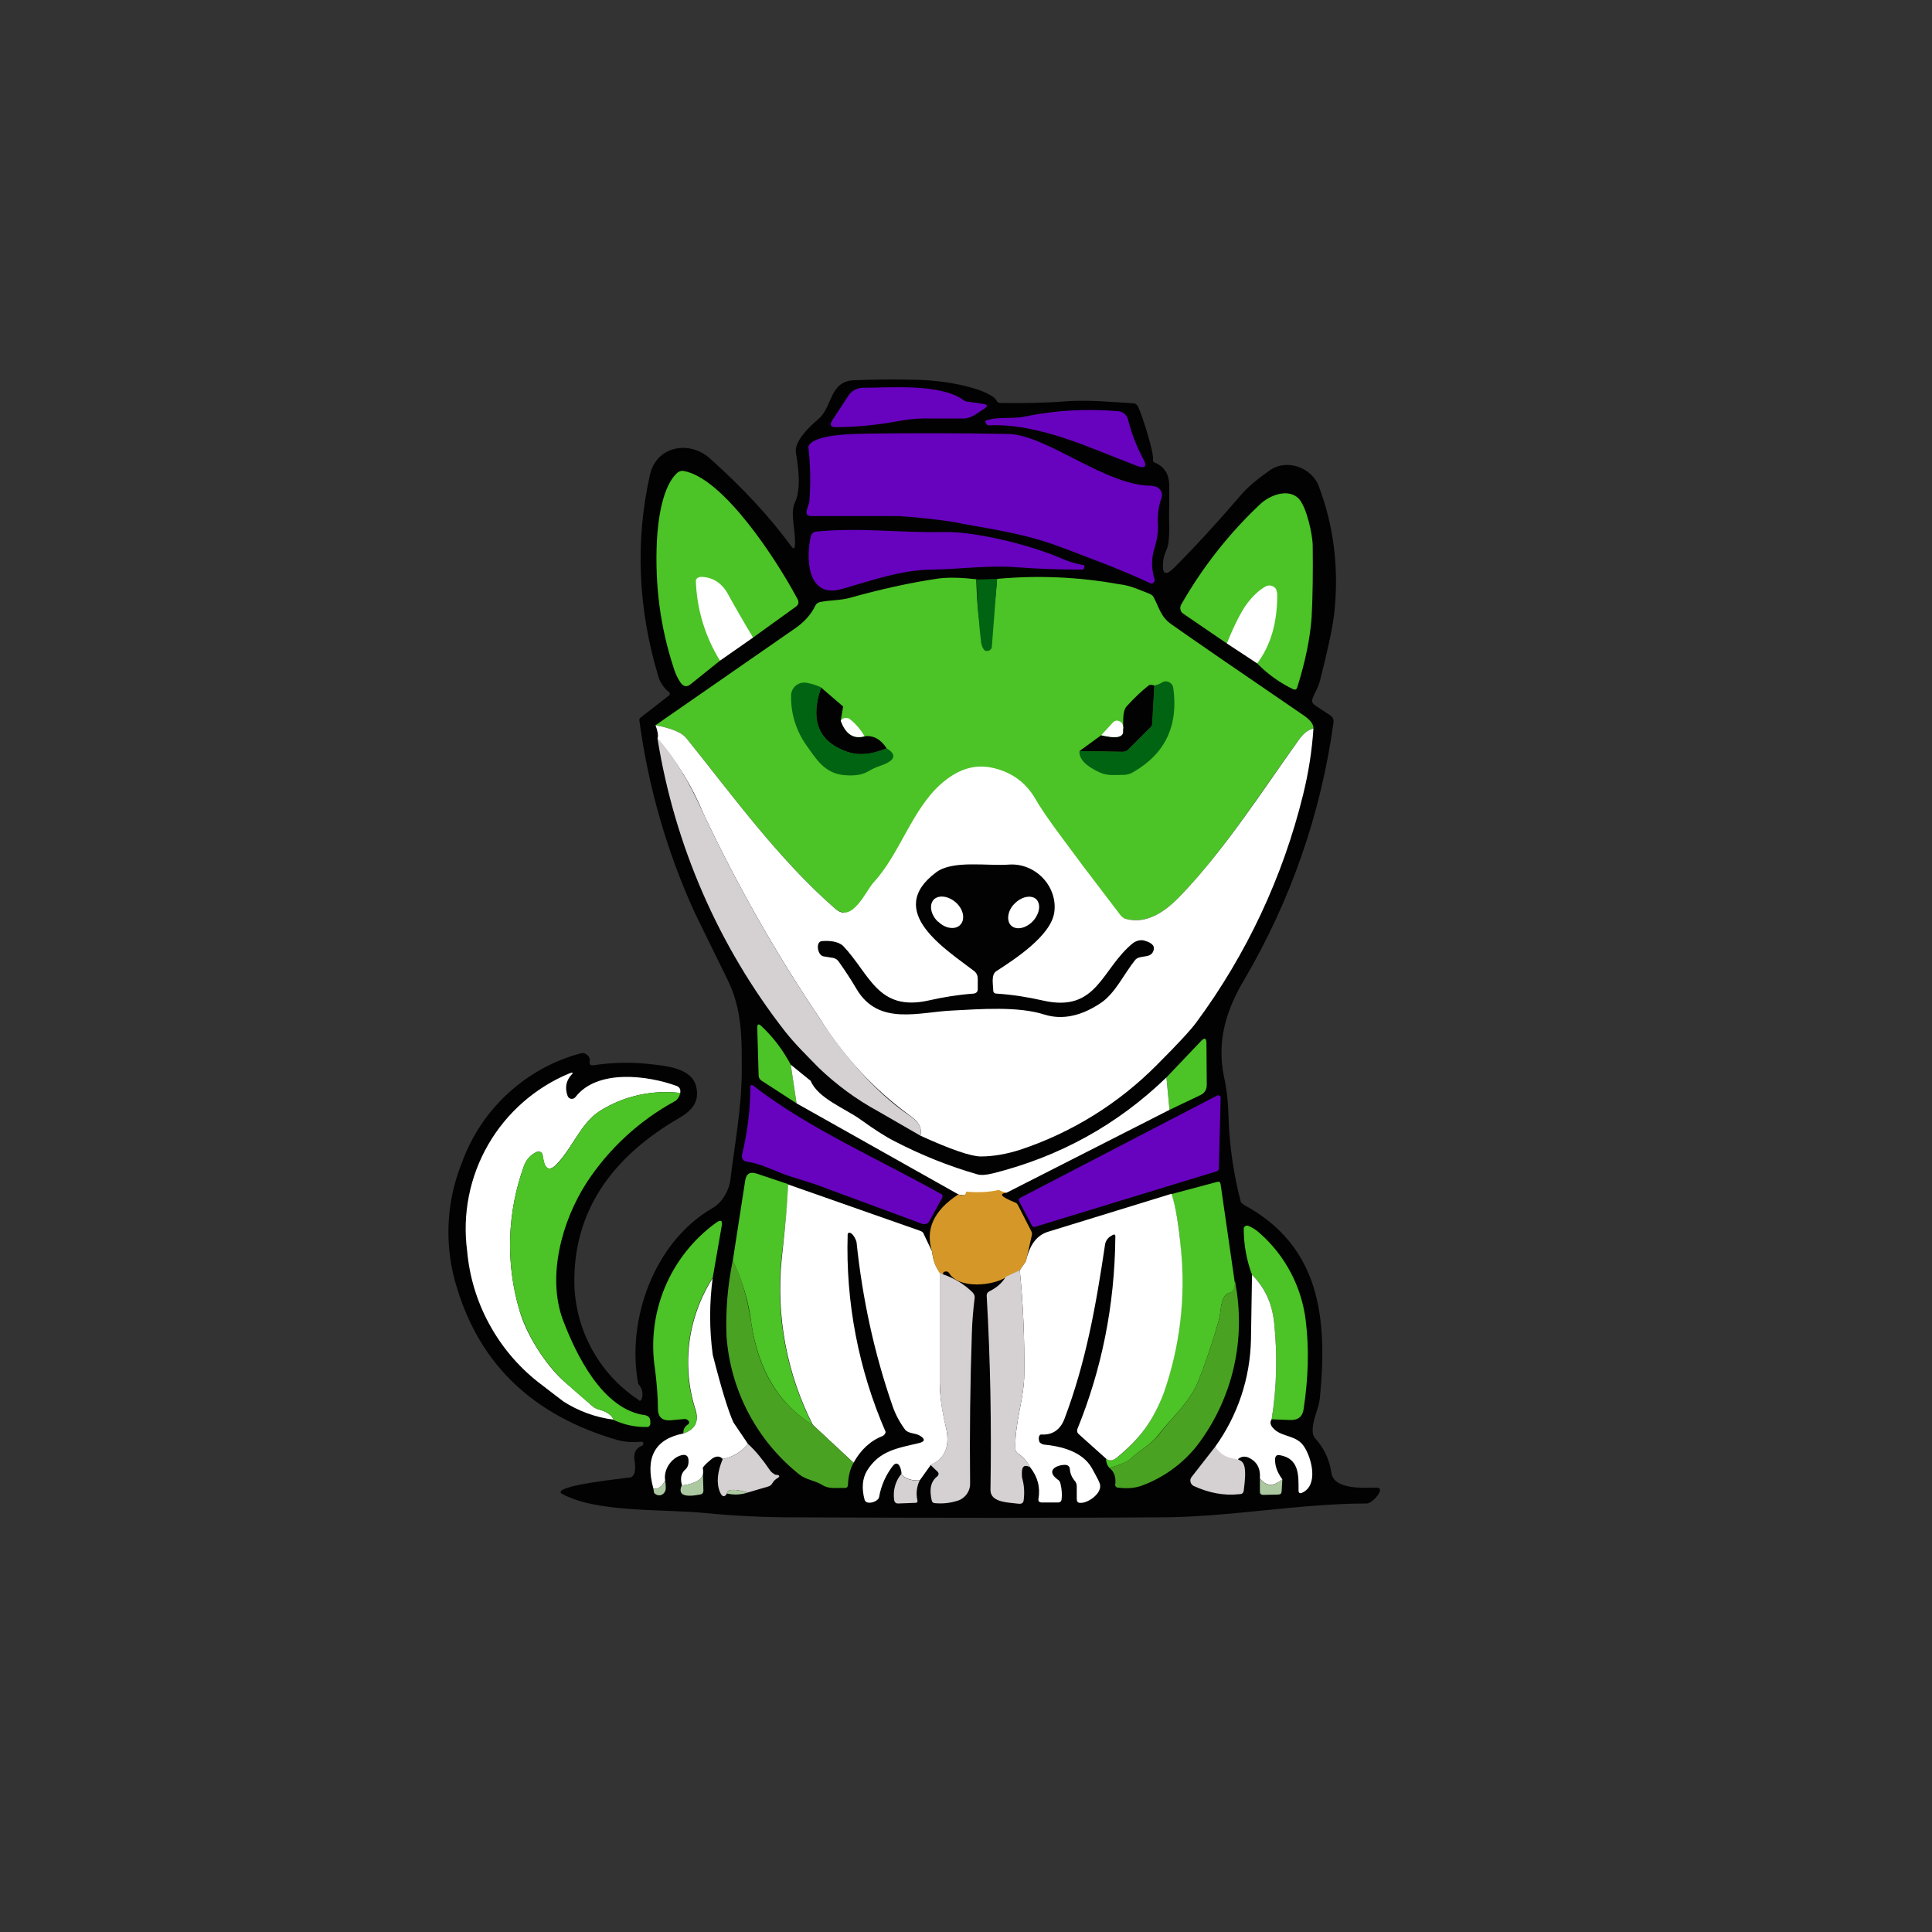<svg width="24" height="24" viewBox="0 0 24 24" fill="none" xmlns="http://www.w3.org/2000/svg">
<rect x="0" y="0" width="24" height="24" fill="#333333" stroke="none"/>
<path d="M6.968 18.549C6.9 18.45 7.731 18.369 7.8 18.356C7.873 18.36 7.903 18.296 7.885 18.159C7.864 18.06 7.894 17.991 7.971 17.961C7.988 17.953 7.993 17.944 7.993 17.927L7.98 17.91C7.974 17.908 7.968 17.908 7.963 17.91C7.864 17.919 7.765 17.914 7.671 17.889C6.634 17.588 5.97 16.963 5.678 16.003C5.516 15.492 5.537 14.94 5.738 14.443C5.857 14.114 6.053 13.818 6.311 13.582C6.568 13.345 6.879 13.174 7.217 13.084C7.243 13.076 7.268 13.084 7.29 13.101C7.32 13.123 7.333 13.157 7.324 13.191C7.324 13.226 7.333 13.234 7.367 13.234C7.608 13.196 7.853 13.192 8.095 13.221C8.293 13.243 8.593 13.273 8.648 13.496C8.695 13.693 8.588 13.8 8.434 13.89C7.675 14.331 7.153 14.961 7.135 15.861C7.127 16.162 7.196 16.46 7.335 16.727C7.473 16.994 7.678 17.221 7.928 17.387C7.945 17.409 7.958 17.404 7.971 17.378C7.993 17.314 7.98 17.25 7.928 17.19C7.778 16.389 8.13 15.424 8.85 15.008C8.97 14.94 9.055 14.794 9.073 14.657C9.124 14.229 9.21 13.783 9.214 13.333C9.214 12.913 9.227 12.544 9.03 12.154L8.631 11.34C8.284 10.579 8.051 9.77 7.941 8.94C7.941 8.931 7.95 8.923 7.958 8.914L8.305 8.644C8.327 8.627 8.327 8.61 8.305 8.593C8.244 8.543 8.199 8.476 8.177 8.4C7.924 7.556 7.89 6.72 8.074 5.897C8.155 5.541 8.563 5.464 8.82 5.696C9.231 6.064 9.57 6.429 9.831 6.789C9.857 6.823 9.874 6.819 9.874 6.776C9.891 6.609 9.81 6.381 9.874 6.244C9.955 6.077 9.917 5.803 9.887 5.623C9.865 5.477 10.063 5.293 10.165 5.207C10.345 5.057 10.298 4.736 10.611 4.723C10.847 4.714 11.117 4.71 11.421 4.719C11.657 4.723 12.15 4.791 12.347 4.937L12.377 4.971C12.386 4.993 12.403 5.006 12.424 5.006C12.703 5.01 12.981 5.006 13.26 4.984C13.53 4.967 13.804 4.993 14.074 5.01C14.104 5.01 14.126 5.027 14.138 5.053C14.194 5.169 14.335 5.627 14.323 5.704C14.318 5.726 14.327 5.743 14.348 5.747C14.464 5.799 14.52 5.889 14.524 6.013V6.313C14.515 6.454 14.546 6.711 14.49 6.831C14.464 6.891 14.447 6.951 14.447 7.003C14.438 7.131 14.481 7.153 14.575 7.063C14.845 6.793 15.124 6.489 15.411 6.154C15.505 6.043 15.634 5.94 15.788 5.833C16.003 5.696 16.298 5.82 16.38 6.034C16.568 6.527 16.637 7.063 16.573 7.633C16.547 7.834 16.487 8.104 16.397 8.456C16.384 8.507 16.363 8.554 16.341 8.597C16.324 8.623 16.316 8.653 16.303 8.683C16.294 8.713 16.303 8.739 16.333 8.76L16.521 8.884C16.555 8.906 16.573 8.94 16.564 8.983C16.409 10.107 16.033 11.189 15.458 12.167C15.236 12.54 15.116 12.917 15.201 13.358C15.24 13.526 15.257 13.701 15.261 13.873C15.272 14.232 15.324 14.588 15.415 14.936L15.45 14.966C16.405 15.48 16.491 16.38 16.397 17.357C16.384 17.511 16.298 17.636 16.307 17.786C16.307 17.82 16.32 17.846 16.341 17.871C16.448 17.991 16.513 18.128 16.538 18.291C16.568 18.514 16.95 18.48 17.104 18.48C17.22 18.484 17.048 18.677 16.98 18.677C16.127 18.677 15.265 18.849 14.404 18.849C13.221 18.857 11.713 18.857 9.878 18.849C9.488 18.849 9.124 18.831 8.777 18.797C8.228 18.741 7.397 18.797 6.968 18.549Z" fill="#020202"/>
<path d="M12.017 4.989L12.223 5.019C12.265 5.027 12.274 5.044 12.231 5.074C12.146 5.126 12.077 5.194 11.974 5.199H11.554C11.425 5.194 11.284 5.207 11.126 5.237C10.886 5.28 10.637 5.306 10.38 5.306C10.32 5.306 10.303 5.28 10.337 5.224L10.534 4.924C10.553 4.891 10.582 4.863 10.616 4.844C10.65 4.825 10.688 4.816 10.727 4.817C11.057 4.817 11.683 4.761 11.97 4.971C11.982 4.981 11.997 4.987 12.013 4.989H12.017ZM13.894 5.109C13.923 5.111 13.95 5.123 13.971 5.143C13.993 5.162 14.008 5.187 14.014 5.216C14.053 5.374 14.113 5.533 14.194 5.687C14.258 5.799 14.228 5.829 14.108 5.781C13.543 5.567 12.904 5.254 12.278 5.284C12.261 5.284 12.223 5.237 12.248 5.224C12.411 5.169 12.561 5.211 12.737 5.173C13.117 5.096 13.507 5.074 13.894 5.109Z" fill="#6703BF"/>
<path d="M14.314 6.039C14.343 6.037 14.371 6.046 14.393 6.065C14.415 6.083 14.43 6.109 14.434 6.137C14.434 6.159 14.434 6.18 14.425 6.193C14.392 6.294 14.377 6.4 14.383 6.506C14.391 6.6 14.374 6.699 14.344 6.801C14.301 6.93 14.301 7.067 14.344 7.204C14.344 7.23 14.318 7.256 14.293 7.247C14.1 7.157 13.907 7.076 13.71 6.999C12.981 6.724 12.956 6.677 11.953 6.506C11.837 6.471 11.241 6.407 11.113 6.411H10.08C9.96 6.411 10.054 6.283 10.054 6.227C10.073 6.002 10.068 5.775 10.041 5.55C10.097 5.387 10.641 5.391 10.761 5.387C11.318 5.379 11.91 5.379 12.531 5.391C13.007 5.404 13.744 6.043 14.314 6.034V6.039Z" fill="#6703BF"/>
<path d="M9.355 7.92C8.777 7.256 8.777 7.539 8.944 8.207L8.58 8.499C8.533 8.537 8.494 8.533 8.455 8.481C8.42 8.43 8.393 8.374 8.374 8.314C8.203 7.8 8.134 7.273 8.16 6.72C8.173 6.476 8.224 6.034 8.421 5.867C8.443 5.854 8.464 5.846 8.49 5.85C8.991 5.936 9.655 6.969 9.904 7.436C9.93 7.479 9.921 7.513 9.883 7.539L9.355 7.92ZM15.617 8.241C15.818 7.659 15.617 7.371 15.24 7.993L14.7 7.624C14.681 7.612 14.668 7.593 14.664 7.572C14.659 7.55 14.663 7.527 14.674 7.509C14.937 7.048 15.266 6.629 15.651 6.266C15.771 6.15 16.007 6.06 16.136 6.197C16.23 6.3 16.307 6.639 16.307 6.784C16.311 7.114 16.307 7.406 16.294 7.659C16.277 7.916 16.217 8.216 16.114 8.541C16.105 8.567 16.088 8.571 16.067 8.563C15.899 8.483 15.747 8.374 15.617 8.241Z" fill="#4CC326"/>
<path d="M13.178 6.934C13.264 6.973 13.358 7.003 13.461 7.02C13.483 7.029 13.466 7.076 13.448 7.076C13.17 7.076 12.896 7.067 12.621 7.046C12.27 7.02 11.923 7.071 11.571 7.076C11.194 7.08 10.821 7.213 10.461 7.316C10.015 7.444 10.011 6.913 10.075 6.651C10.084 6.626 10.105 6.609 10.136 6.604C10.675 6.549 11.181 6.621 11.721 6.609C12.12 6.6 12.801 6.771 13.178 6.934Z" fill="#6703BF"/>
<path d="M9.355 7.92L8.944 8.207C8.758 7.907 8.654 7.562 8.644 7.209C8.649 7.194 8.66 7.181 8.674 7.174L8.7 7.166C8.85 7.166 8.965 7.239 9.043 7.38C9.137 7.551 9.244 7.736 9.355 7.92Z" fill="white"/>
<path d="M12.128 7.2C12.15 8.079 12.308 8.241 12.386 7.191C12.889 7.145 13.396 7.166 13.894 7.256C14.048 7.273 14.143 7.324 14.28 7.376C14.301 7.384 14.323 7.401 14.331 7.419C14.4 7.547 14.417 7.663 14.554 7.757C14.833 7.954 15.381 8.331 16.204 8.893C16.281 8.949 16.32 9 16.316 9.051C16.251 9.064 16.191 9.111 16.136 9.189C15.664 9.836 15.214 10.56 14.665 11.126C14.486 11.314 14.25 11.49 13.98 11.413C12.394 10.941 11.82 11.709 10.444 11.327C10.419 11.32 10.395 11.306 10.376 11.289C9.673 10.676 9.103 9.887 8.524 9.167C8.468 9.099 8.344 9.047 8.143 9.009L9.861 7.817C9.99 7.731 10.075 7.633 10.127 7.526C10.133 7.514 10.141 7.503 10.151 7.495C10.162 7.487 10.174 7.481 10.187 7.479C10.307 7.453 10.431 7.461 10.556 7.427C10.937 7.32 11.301 7.239 11.653 7.187C11.781 7.17 11.94 7.174 12.133 7.196L12.128 7.2Z" fill="#4CC326"/>
<path d="M12.128 7.2L12.386 7.191L12.321 8.036C12.32 8.045 12.317 8.053 12.312 8.061C12.306 8.068 12.299 8.074 12.291 8.079C12.282 8.084 12.272 8.087 12.261 8.087C12.251 8.087 12.24 8.084 12.231 8.079C12.21 8.057 12.197 8.027 12.188 7.984C12.158 7.727 12.137 7.466 12.133 7.196L12.128 7.2Z" fill="#006413"/>
<path d="M15.617 8.241L15.24 7.993C15.338 7.753 15.424 7.586 15.497 7.491C15.57 7.397 15.643 7.329 15.72 7.286C15.742 7.273 15.768 7.27 15.793 7.276C15.818 7.282 15.839 7.298 15.853 7.32L15.866 7.371C15.87 7.727 15.788 8.014 15.617 8.241ZM8.143 9.009C8.344 9.047 8.468 9.099 8.524 9.167C9.103 9.887 9.673 10.676 10.376 11.289C10.59 11.477 10.757 11.061 10.855 10.959C11.181 10.603 11.327 10.059 11.691 9.737C11.905 9.549 12.12 9.484 12.355 9.544C12.578 9.6 12.741 9.724 12.853 9.909C12.986 10.144 13.23 10.453 13.453 10.757L13.92 11.37C13.937 11.391 13.954 11.404 13.98 11.413C14.25 11.49 14.486 11.314 14.665 11.126C15.214 10.556 15.668 9.84 16.136 9.189C16.191 9.111 16.251 9.064 16.316 9.051C16.298 9.321 16.256 9.596 16.187 9.874C15.936 10.894 15.486 11.854 14.863 12.698C14.794 12.793 14.631 12.969 14.37 13.23C13.897 13.707 13.318 14.067 12.681 14.28C12.51 14.336 12.338 14.366 12.184 14.366C12.064 14.366 11.811 14.28 11.434 14.108C11.456 14.014 11.413 13.933 11.306 13.86C10.857 13.533 10.476 13.122 10.183 12.651C9.637 11.841 9.154 10.99 8.738 10.106C8.599 9.768 8.406 9.454 8.168 9.176C8.181 9.133 8.168 9.077 8.143 9.009Z" fill="white"/>
<path d="M8.168 9.171C8.37 9.394 8.558 9.703 8.738 10.106C9.154 10.99 9.637 11.841 10.183 12.651C10.461 13.08 10.868 13.569 11.301 13.86C11.413 13.933 11.456 14.014 11.434 14.108L10.907 13.804C10.638 13.658 10.391 13.476 10.17 13.264C10.028 13.118 9.878 12.973 9.75 12.81C8.925 11.751 8.381 10.501 8.168 9.176L8.168 9.171Z" fill="#D5D0D1"/>
<path d="M9.823 13.226L9.895 13.706L9.458 13.423C9.448 13.416 9.439 13.406 9.433 13.395C9.427 13.384 9.424 13.371 9.424 13.358L9.407 12.767C9.407 12.724 9.42 12.711 9.458 12.746C9.604 12.883 9.724 13.041 9.823 13.226ZM14.528 13.787L14.49 13.384L14.918 12.934C14.961 12.887 14.987 12.891 14.987 12.96L14.991 13.474C14.991 13.534 14.966 13.581 14.905 13.607L14.528 13.787Z" fill="#4CC326"/>
<path d="M9.823 13.226L10.071 13.427C10.157 13.641 10.504 13.774 10.684 13.903C10.851 14.023 10.993 14.117 11.113 14.177C11.443 14.348 11.786 14.486 12.141 14.588C12.184 14.601 12.248 14.597 12.334 14.576C13.157 14.37 13.877 13.976 14.49 13.384L14.528 13.787L12.505 14.816C12.343 14.79 11.991 14.876 11.905 14.837L9.895 13.706L9.823 13.226ZM8.451 13.577C8.103 13.536 7.75 13.614 7.453 13.8C7.217 13.95 7.114 14.254 6.921 14.456C6.835 14.55 6.775 14.533 6.75 14.409L6.741 14.353C6.741 14.345 6.738 14.336 6.734 14.329C6.729 14.322 6.723 14.316 6.716 14.312C6.709 14.308 6.701 14.306 6.692 14.305C6.684 14.305 6.676 14.306 6.668 14.31C6.591 14.344 6.54 14.404 6.51 14.481C6.299 15.06 6.279 15.691 6.454 16.281C6.54 16.581 6.775 16.95 7.003 17.156L7.367 17.473C7.388 17.49 7.41 17.498 7.431 17.507C7.534 17.533 7.598 17.576 7.624 17.636C7.401 17.608 7.187 17.53 6.998 17.409L6.685 17.169C6.435 16.972 6.228 16.726 6.076 16.445C5.924 16.166 5.831 15.857 5.803 15.54C5.742 15.083 5.834 14.619 6.064 14.22C6.294 13.821 6.65 13.509 7.075 13.333C7.118 13.316 7.127 13.324 7.093 13.358C7.033 13.427 7.015 13.513 7.05 13.611C7.053 13.621 7.059 13.629 7.066 13.636C7.074 13.643 7.083 13.648 7.093 13.65C7.103 13.652 7.114 13.65 7.123 13.647C7.133 13.643 7.142 13.637 7.148 13.629C7.418 13.277 8.048 13.358 8.408 13.491C8.43 13.5 8.443 13.513 8.451 13.539V13.577Z" fill="white"/>
<path d="M11.691 14.829C11.708 14.841 11.713 14.858 11.704 14.88L11.546 15.167C11.537 15.184 11.523 15.197 11.505 15.203C11.488 15.209 11.468 15.209 11.451 15.201L10.131 14.713L9.874 14.631C9.668 14.576 9.488 14.46 9.274 14.43C9.265 14.428 9.255 14.425 9.247 14.42C9.239 14.415 9.232 14.408 9.227 14.4C9.222 14.392 9.218 14.382 9.217 14.373C9.215 14.363 9.216 14.354 9.218 14.344C9.287 14.057 9.321 13.778 9.321 13.513C9.321 13.474 9.338 13.47 9.364 13.491C10.02 14.006 10.984 14.434 11.691 14.833V14.829Z" fill="#6703BF"/>
<path d="M8.451 13.577C8.438 13.629 8.413 13.663 8.383 13.68C7.941 13.921 7.566 14.267 7.29 14.687C6.973 15.176 6.797 15.861 6.99 16.389C7.153 16.821 7.483 17.511 8.014 17.58C8.053 17.588 8.074 17.61 8.078 17.648V17.67C8.081 17.681 8.079 17.692 8.075 17.702C8.07 17.712 8.062 17.72 8.053 17.726C8.046 17.727 8.038 17.727 8.031 17.726C7.894 17.73 7.757 17.7 7.624 17.64C7.598 17.576 7.534 17.533 7.431 17.507C7.407 17.501 7.385 17.489 7.367 17.473C7.243 17.37 7.122 17.264 7.003 17.156C6.752 16.913 6.564 16.613 6.454 16.281C6.279 15.691 6.299 15.06 6.51 14.481C6.535 14.404 6.591 14.344 6.668 14.31C6.676 14.306 6.684 14.305 6.692 14.305C6.701 14.306 6.709 14.308 6.716 14.312C6.723 14.316 6.729 14.322 6.734 14.329C6.738 14.336 6.741 14.345 6.741 14.353L6.754 14.409C6.775 14.533 6.835 14.55 6.925 14.456C7.114 14.254 7.217 13.95 7.453 13.8C7.75 13.614 8.103 13.536 8.451 13.577Z" fill="#4CC326"/>
<path d="M15.128 14.546L12.857 15.24C12.85 15.243 12.841 15.242 12.834 15.239C12.827 15.236 12.821 15.23 12.818 15.223L12.66 14.923C12.658 14.919 12.656 14.915 12.656 14.911C12.655 14.907 12.655 14.903 12.657 14.899C12.658 14.895 12.66 14.891 12.663 14.887C12.665 14.884 12.669 14.882 12.673 14.88L15.116 13.611C15.141 13.598 15.167 13.616 15.163 13.641L15.141 14.516C15.142 14.522 15.139 14.529 15.136 14.534C15.132 14.54 15.126 14.544 15.12 14.546H15.128Z" fill="#6703BF"/>
<path d="M9.788 14.713C9.788 14.906 9.758 15.214 9.707 15.634C9.635 16.346 9.769 17.063 10.093 17.7C9.677 17.443 9.424 17.027 9.334 16.444C9.301 16.172 9.223 15.907 9.103 15.66L9.257 14.666C9.27 14.58 9.317 14.55 9.403 14.58L9.788 14.709V14.713ZM15.343 15.926C15.343 16.011 15.317 16.054 15.265 16.063C15.254 16.066 15.243 16.071 15.233 16.078C15.223 16.086 15.216 16.095 15.21 16.106C15.158 16.191 15.167 16.299 15.146 16.38C15.073 16.646 14.987 16.903 14.888 17.151C14.777 17.426 14.563 17.601 14.387 17.828C14.297 17.948 14.16 18.009 14.048 18.12C14.014 18.154 13.924 18.193 13.783 18.236C13.753 18.203 13.738 18.16 13.74 18.116C13.774 18.15 13.825 18.146 13.873 18.107C14.14 17.903 14.342 17.624 14.451 17.306C14.652 16.733 14.725 16.123 14.665 15.518C14.654 15.287 14.617 15.057 14.554 14.833L15.116 14.683C15.146 14.674 15.158 14.683 15.163 14.713L15.338 15.926H15.343Z" fill="#4CC326"/>
<path d="M9.788 14.713L11.434 15.291C11.456 15.3 11.473 15.313 11.477 15.334L11.58 15.549C11.588 15.651 11.623 15.737 11.674 15.806V17.177C11.674 17.331 11.7 17.511 11.747 17.713C11.807 17.957 11.747 18.116 11.563 18.197L11.425 18.39C11.323 18.394 11.245 18.369 11.198 18.313C11.203 18.266 11.164 18.12 11.091 18.21C11.005 18.321 10.945 18.454 10.92 18.6C10.907 18.656 10.761 18.703 10.74 18.63C10.701 18.484 10.714 18.364 10.77 18.27C10.924 18.021 11.143 17.991 11.413 17.927C11.49 17.91 11.498 17.876 11.425 17.833C11.366 17.799 11.28 17.811 11.241 17.756C11.175 17.667 11.123 17.569 11.087 17.464C10.86 16.808 10.714 16.136 10.641 15.437C10.641 15.411 10.585 15.291 10.538 15.317C10.536 15.319 10.534 15.322 10.532 15.325C10.53 15.328 10.53 15.331 10.53 15.334C10.504 16.176 10.665 17.014 11.001 17.786C11.001 17.807 10.984 17.828 10.967 17.837C10.813 17.897 10.693 18.009 10.603 18.171L10.097 17.7C9.773 17.063 9.639 16.346 9.711 15.634C9.758 15.214 9.784 14.906 9.788 14.713Z" fill="white"/>
<path d="M12.411 14.781C12.433 14.799 12.467 14.807 12.505 14.816C12.403 14.829 12.437 14.867 12.604 14.936C12.626 14.94 12.638 14.957 12.647 14.974L12.814 15.3C12.818 15.313 12.823 15.33 12.818 15.343L12.745 15.668L12.668 15.78L12.497 15.866C12.343 15.969 11.914 16.02 11.79 15.814C11.777 15.797 11.76 15.789 11.738 15.797C11.721 15.797 11.713 15.814 11.713 15.831L11.67 15.81C11.623 15.737 11.588 15.651 11.58 15.553C11.49 15.274 11.597 15.039 11.905 14.837C11.961 14.863 11.995 14.85 12.004 14.803C12.146 14.816 12.283 14.811 12.411 14.781Z" fill="#D59828"/>
<path d="M14.554 14.829C14.605 14.991 14.644 15.223 14.67 15.518C14.73 16.123 14.657 16.733 14.456 17.306C14.327 17.648 14.155 17.88 13.873 18.107C13.821 18.15 13.774 18.15 13.736 18.116L13.401 17.816C13.38 17.799 13.376 17.773 13.384 17.751C13.684 17.014 13.847 16.221 13.855 15.373C13.86 15.334 13.843 15.326 13.813 15.347L13.791 15.36C13.774 15.372 13.759 15.387 13.748 15.405C13.737 15.422 13.73 15.442 13.727 15.463C13.616 16.209 13.491 16.92 13.221 17.631C13.17 17.76 13.075 17.828 12.938 17.82C12.93 17.82 12.921 17.82 12.917 17.828C12.896 17.85 12.904 17.901 12.917 17.919C12.93 17.931 12.947 17.94 12.96 17.944C13.187 17.966 13.44 18.03 13.56 18.231C13.585 18.279 13.646 18.381 13.663 18.433C13.697 18.549 13.513 18.677 13.418 18.669C13.388 18.669 13.376 18.651 13.376 18.621V18.463C13.376 18.438 13.367 18.413 13.35 18.394C13.315 18.354 13.293 18.302 13.29 18.248C13.286 18.214 13.264 18.197 13.23 18.197C13.127 18.197 12.986 18.266 13.136 18.377C13.157 18.39 13.17 18.407 13.174 18.433C13.191 18.501 13.195 18.57 13.187 18.63C13.186 18.639 13.181 18.648 13.174 18.654C13.167 18.661 13.158 18.664 13.148 18.664H12.934C12.908 18.66 12.896 18.647 12.9 18.621C12.925 18.476 12.891 18.347 12.797 18.227C12.762 18.158 12.711 18.099 12.647 18.056C12.637 18.049 12.629 18.04 12.623 18.03C12.617 18.019 12.613 18.008 12.613 17.996C12.604 17.67 12.724 17.37 12.724 17.061C12.728 16.633 12.711 16.209 12.668 15.78L12.745 15.668C12.788 15.467 12.878 15.343 13.024 15.3L14.554 14.829Z" fill="white"/>
<path d="M8.854 15.87C8.697 16.112 8.597 16.387 8.56 16.673C8.523 16.959 8.55 17.25 8.64 17.524C8.683 17.666 8.631 17.76 8.49 17.807C8.487 17.785 8.491 17.763 8.501 17.743C8.511 17.724 8.527 17.707 8.545 17.696C8.552 17.692 8.557 17.686 8.559 17.679C8.562 17.672 8.561 17.664 8.558 17.657C8.554 17.65 8.548 17.644 8.541 17.64C8.532 17.632 8.52 17.627 8.507 17.627L8.323 17.644C8.224 17.648 8.177 17.601 8.173 17.511C8.173 17.361 8.16 17.194 8.138 17.018C8.083 16.673 8.124 16.319 8.258 15.996C8.392 15.673 8.613 15.393 8.897 15.188C8.957 15.146 8.978 15.163 8.965 15.231L8.854 15.87ZM15.797 17.631C15.861 17.233 15.87 16.83 15.827 16.423C15.801 16.187 15.711 15.994 15.553 15.836C15.484 15.652 15.45 15.457 15.45 15.261C15.451 15.255 15.453 15.249 15.456 15.244C15.46 15.239 15.464 15.235 15.47 15.231C15.475 15.228 15.481 15.226 15.487 15.225C15.493 15.225 15.5 15.225 15.505 15.227C15.557 15.248 15.604 15.278 15.647 15.317C15.967 15.598 16.171 15.987 16.221 16.41C16.264 16.761 16.251 17.126 16.195 17.498C16.183 17.597 16.127 17.644 16.024 17.64L15.797 17.631Z" fill="#4CC326"/>
<path d="M9.103 15.66C9.205 15.848 9.283 16.114 9.334 16.444C9.42 17.027 9.677 17.447 10.097 17.7L10.603 18.171C10.56 18.248 10.538 18.338 10.534 18.441C10.534 18.476 10.513 18.488 10.478 18.484C10.384 18.48 10.298 18.501 10.213 18.446C10.114 18.386 10.015 18.386 9.925 18.313C9.665 18.105 9.451 17.845 9.296 17.55C9.141 17.255 9.049 16.931 9.025 16.599C9.013 16.282 9.039 15.966 9.103 15.656L9.103 15.66Z" fill="#4AA223"/>
<path d="M12.668 15.78C12.711 16.209 12.728 16.637 12.724 17.061C12.724 17.37 12.604 17.67 12.613 17.996C12.613 18.021 12.626 18.038 12.647 18.056C12.716 18.107 12.767 18.163 12.797 18.227C12.728 18.189 12.694 18.214 12.694 18.296C12.694 18.326 12.694 18.356 12.703 18.381C12.724 18.463 12.728 18.549 12.716 18.639C12.711 18.669 12.694 18.681 12.664 18.681C12.536 18.664 12.304 18.669 12.304 18.51C12.317 17.713 12.304 16.911 12.257 16.097C12.257 16.071 12.265 16.054 12.291 16.041C12.377 15.998 12.45 15.938 12.493 15.861L12.664 15.78H12.668ZM11.674 15.81L11.717 15.831C11.858 15.879 11.983 15.956 12.085 16.058C12.103 16.08 12.111 16.101 12.107 16.127C12.09 16.268 12.077 16.414 12.073 16.556C12.052 17.181 12.044 17.807 12.051 18.433C12.051 18.483 12.033 18.531 12.002 18.57C11.971 18.608 11.928 18.636 11.88 18.647C11.794 18.673 11.708 18.681 11.614 18.673C11.605 18.673 11.596 18.67 11.589 18.665C11.582 18.659 11.577 18.651 11.575 18.643C11.541 18.501 11.563 18.403 11.64 18.343C11.665 18.321 11.665 18.3 11.644 18.279L11.558 18.197C11.747 18.116 11.807 17.957 11.747 17.713C11.702 17.538 11.677 17.358 11.674 17.177V15.806L11.674 15.81Z" fill="#D5D0D1"/>
<path d="M15.797 17.631C15.767 17.674 15.784 17.717 15.844 17.768C15.956 17.854 16.11 17.833 16.2 17.97C16.298 18.12 16.38 18.454 16.174 18.544C16.144 18.557 16.131 18.544 16.131 18.514C16.131 18.326 16.14 18.12 15.9 18.077C15.861 18.069 15.844 18.086 15.84 18.12C15.835 18.206 15.866 18.291 15.93 18.377C15.818 18.471 15.724 18.463 15.651 18.364C15.66 18.24 15.613 18.154 15.51 18.107C15.489 18.097 15.466 18.093 15.443 18.096C15.42 18.099 15.399 18.109 15.381 18.124C15.381 18.146 15.39 18.176 15.364 18.193C15.358 18.196 15.351 18.198 15.345 18.198C15.338 18.198 15.331 18.196 15.325 18.193C15.228 18.145 15.147 18.069 15.094 17.974C15.376 17.584 15.531 17.118 15.54 16.637L15.553 15.836C15.711 15.994 15.801 16.187 15.827 16.423C15.87 16.83 15.861 17.233 15.797 17.631ZM8.854 15.87C8.811 16.189 8.811 16.511 8.854 16.83C8.961 17.25 9.047 17.529 9.111 17.67L9.291 17.936C9.213 18.035 9.102 18.102 8.978 18.124C8.948 18.09 8.91 18.086 8.867 18.107C8.85 18.111 8.725 18.218 8.73 18.24C8.76 18.356 8.674 18.424 8.473 18.454C8.447 18.369 8.46 18.3 8.515 18.253C8.554 18.218 8.558 18.163 8.55 18.116C8.541 18.086 8.524 18.073 8.49 18.073C8.361 18.086 8.237 18.244 8.263 18.39C8.224 18.467 8.177 18.501 8.117 18.493C8.01 18.107 8.134 17.876 8.49 17.807C8.631 17.76 8.683 17.666 8.644 17.524C8.554 17.25 8.527 16.959 8.564 16.673C8.601 16.387 8.702 16.112 8.858 15.87H8.854Z" fill="white"/>
<path d="M15.343 15.926C15.412 16.278 15.406 16.642 15.325 16.992C15.244 17.342 15.089 17.671 14.871 17.957C14.69 18.186 14.448 18.36 14.173 18.459C14.087 18.488 13.997 18.493 13.89 18.48C13.864 18.48 13.847 18.459 13.855 18.433C13.864 18.347 13.838 18.279 13.783 18.236C13.924 18.193 14.014 18.15 14.048 18.12C14.16 18.009 14.297 17.948 14.391 17.828C14.563 17.601 14.777 17.426 14.888 17.151C14.987 16.903 15.073 16.646 15.146 16.38C15.167 16.299 15.158 16.191 15.21 16.106C15.216 16.095 15.223 16.086 15.233 16.078C15.243 16.071 15.254 16.066 15.265 16.063C15.317 16.054 15.338 16.007 15.338 15.926H15.343Z" fill="#4AA223"/>
<path d="M9.291 17.936C9.39 18.026 9.475 18.133 9.557 18.253C9.574 18.279 9.591 18.296 9.613 18.308C9.621 18.317 9.634 18.321 9.647 18.321C9.69 18.326 9.69 18.343 9.655 18.364C9.63 18.378 9.61 18.399 9.595 18.424C9.59 18.435 9.582 18.444 9.572 18.452C9.563 18.459 9.552 18.464 9.54 18.467L9.291 18.54C9.12 18.493 9.034 18.497 9.03 18.553C9 18.604 8.97 18.596 8.944 18.536C8.897 18.424 8.91 18.287 8.978 18.124C9.107 18.099 9.21 18.038 9.291 17.936ZM15.094 17.974C15.317 18.274 15.531 17.919 15.45 18.518C15.445 18.549 15.428 18.561 15.398 18.561C15.201 18.583 15.013 18.544 14.828 18.459C14.818 18.454 14.81 18.447 14.803 18.438C14.796 18.43 14.791 18.42 14.789 18.409C14.786 18.398 14.786 18.387 14.788 18.377C14.791 18.366 14.796 18.356 14.803 18.347L15.094 17.974Z" fill="#D5D0D1"/>
<path d="M8.73 18.24L8.738 18.518C8.738 18.544 8.725 18.561 8.695 18.566C8.494 18.604 8.421 18.566 8.468 18.454C8.674 18.424 8.76 18.356 8.73 18.24Z" fill="#ACC8A1"/>
<path d="M11.198 18.313C11.241 18.369 11.323 18.398 11.425 18.39C11.388 18.466 11.377 18.552 11.396 18.634C11.4 18.656 11.396 18.669 11.37 18.669L11.155 18.677C11.13 18.677 11.113 18.664 11.108 18.634C11.099 18.578 11.102 18.52 11.117 18.464C11.131 18.409 11.158 18.357 11.194 18.313L11.198 18.313Z" fill="#D5D0D1"/>
<path d="M15.651 18.364C15.724 18.467 15.818 18.471 15.93 18.377L15.921 18.523C15.921 18.553 15.904 18.566 15.878 18.566L15.694 18.57C15.664 18.57 15.651 18.557 15.651 18.527V18.364ZM8.263 18.386C8.271 18.454 8.275 18.497 8.263 18.523C8.258 18.536 8.25 18.547 8.239 18.556C8.229 18.565 8.216 18.572 8.203 18.574C8.188 18.577 8.174 18.575 8.16 18.57C8.146 18.564 8.134 18.556 8.125 18.544L8.117 18.493C8.177 18.501 8.224 18.467 8.263 18.39L8.263 18.386ZM9.291 18.54C9.207 18.569 9.116 18.573 9.03 18.553C9.034 18.497 9.124 18.493 9.287 18.54L9.291 18.54Z" fill="#ACC8A1"/>
<path d="M10.2 8.541C10.063 8.936 10.161 9.197 10.5 9.33C10.65 9.39 10.817 9.377 11.014 9.296C11.143 9.373 11.121 9.446 10.954 9.506C10.894 9.527 10.838 9.549 10.783 9.583C10.71 9.626 10.616 9.639 10.5 9.63C10.243 9.613 10.14 9.429 10.011 9.249C9.889 9.073 9.824 8.863 9.827 8.649C9.826 8.624 9.83 8.6 9.84 8.578C9.849 8.556 9.864 8.536 9.882 8.52C9.9 8.504 9.921 8.493 9.944 8.486C9.967 8.479 9.992 8.478 10.015 8.481C10.084 8.494 10.144 8.511 10.204 8.541H10.2ZM13.41 9.33L13.941 9.339C13.967 9.339 13.993 9.33 14.014 9.313L14.28 9.047C14.301 9.03 14.31 9.004 14.314 8.983L14.34 8.516C14.371 8.509 14.402 8.498 14.43 8.481C14.49 8.439 14.567 8.481 14.575 8.546C14.64 9.017 14.473 9.364 14.078 9.591C14.036 9.617 13.993 9.626 13.95 9.626C13.855 9.626 13.761 9.639 13.671 9.6C13.491 9.519 13.401 9.429 13.41 9.33Z" fill="#006413"/>
<path d="M14.34 8.516L14.314 8.983C14.314 9.009 14.301 9.03 14.28 9.047L14.014 9.313C14.004 9.322 13.993 9.329 13.98 9.333C13.968 9.338 13.954 9.34 13.941 9.339L13.41 9.33L13.68 9.133C13.873 9.176 13.963 9.159 13.95 9.073C13.958 8.987 13.937 8.846 13.993 8.777C14.091 8.67 14.181 8.584 14.263 8.52C14.28 8.503 14.306 8.503 14.34 8.516ZM10.2 8.541L10.474 8.777L10.444 8.949C10.504 9.12 10.603 9.184 10.744 9.146C10.855 9.133 10.945 9.189 11.014 9.296C10.817 9.377 10.65 9.39 10.5 9.33C10.161 9.201 10.063 8.936 10.2 8.541Z" fill="#020202"/>
<path d="M10.543 8.923C10.62 8.979 10.688 9.056 10.74 9.146C10.603 9.184 10.504 9.12 10.444 8.953C10.466 8.923 10.5 8.91 10.538 8.923H10.543ZM13.95 9.073C13.963 9.159 13.868 9.18 13.68 9.133L13.821 8.979C13.855 8.944 13.886 8.944 13.924 8.97C13.95 8.991 13.958 9.026 13.95 9.073Z" fill="white"/>
<path d="M12.146 12.287V12.159C12.146 12.14 12.143 12.123 12.136 12.106C12.128 12.09 12.117 12.075 12.103 12.064C11.76 11.799 10.98 11.323 11.627 10.838C11.833 10.68 12.27 10.761 12.536 10.74C12.866 10.719 13.14 11.014 13.097 11.331C13.058 11.623 12.608 11.914 12.377 12.064C12.308 12.107 12.338 12.236 12.338 12.3C12.338 12.326 12.351 12.343 12.381 12.343C12.578 12.356 12.767 12.386 12.951 12.428C13.637 12.587 13.68 12.03 14.078 11.713C14.121 11.683 14.177 11.67 14.224 11.687C14.323 11.717 14.353 11.76 14.323 11.824C14.28 11.91 14.155 11.858 14.1 11.927C13.963 12.098 13.86 12.326 13.688 12.45C13.44 12.621 13.2 12.673 12.977 12.604C12.643 12.497 12.175 12.536 11.833 12.553C11.421 12.57 10.915 12.75 10.641 12.287C10.573 12.171 10.5 12.06 10.418 11.944C10.408 11.931 10.396 11.919 10.381 11.911C10.366 11.903 10.35 11.898 10.333 11.897L10.23 11.88C10.157 11.871 10.127 11.7 10.208 11.691C10.294 11.683 10.41 11.691 10.474 11.751C10.808 12.103 10.903 12.57 11.537 12.428C11.721 12.386 11.91 12.356 12.094 12.343C12.128 12.338 12.146 12.321 12.146 12.287Z" fill="#020202"/>
<path d="M11.657 11.451C11.743 11.537 11.871 11.554 11.931 11.486C11.991 11.421 11.97 11.301 11.88 11.216C11.786 11.13 11.665 11.113 11.601 11.173C11.537 11.241 11.563 11.366 11.653 11.451H11.657ZM12.6 11.229C12.514 11.314 12.501 11.443 12.561 11.498C12.626 11.559 12.745 11.533 12.831 11.443C12.917 11.348 12.934 11.229 12.87 11.168C12.806 11.113 12.685 11.139 12.6 11.229Z" fill="white"/>
</svg>
